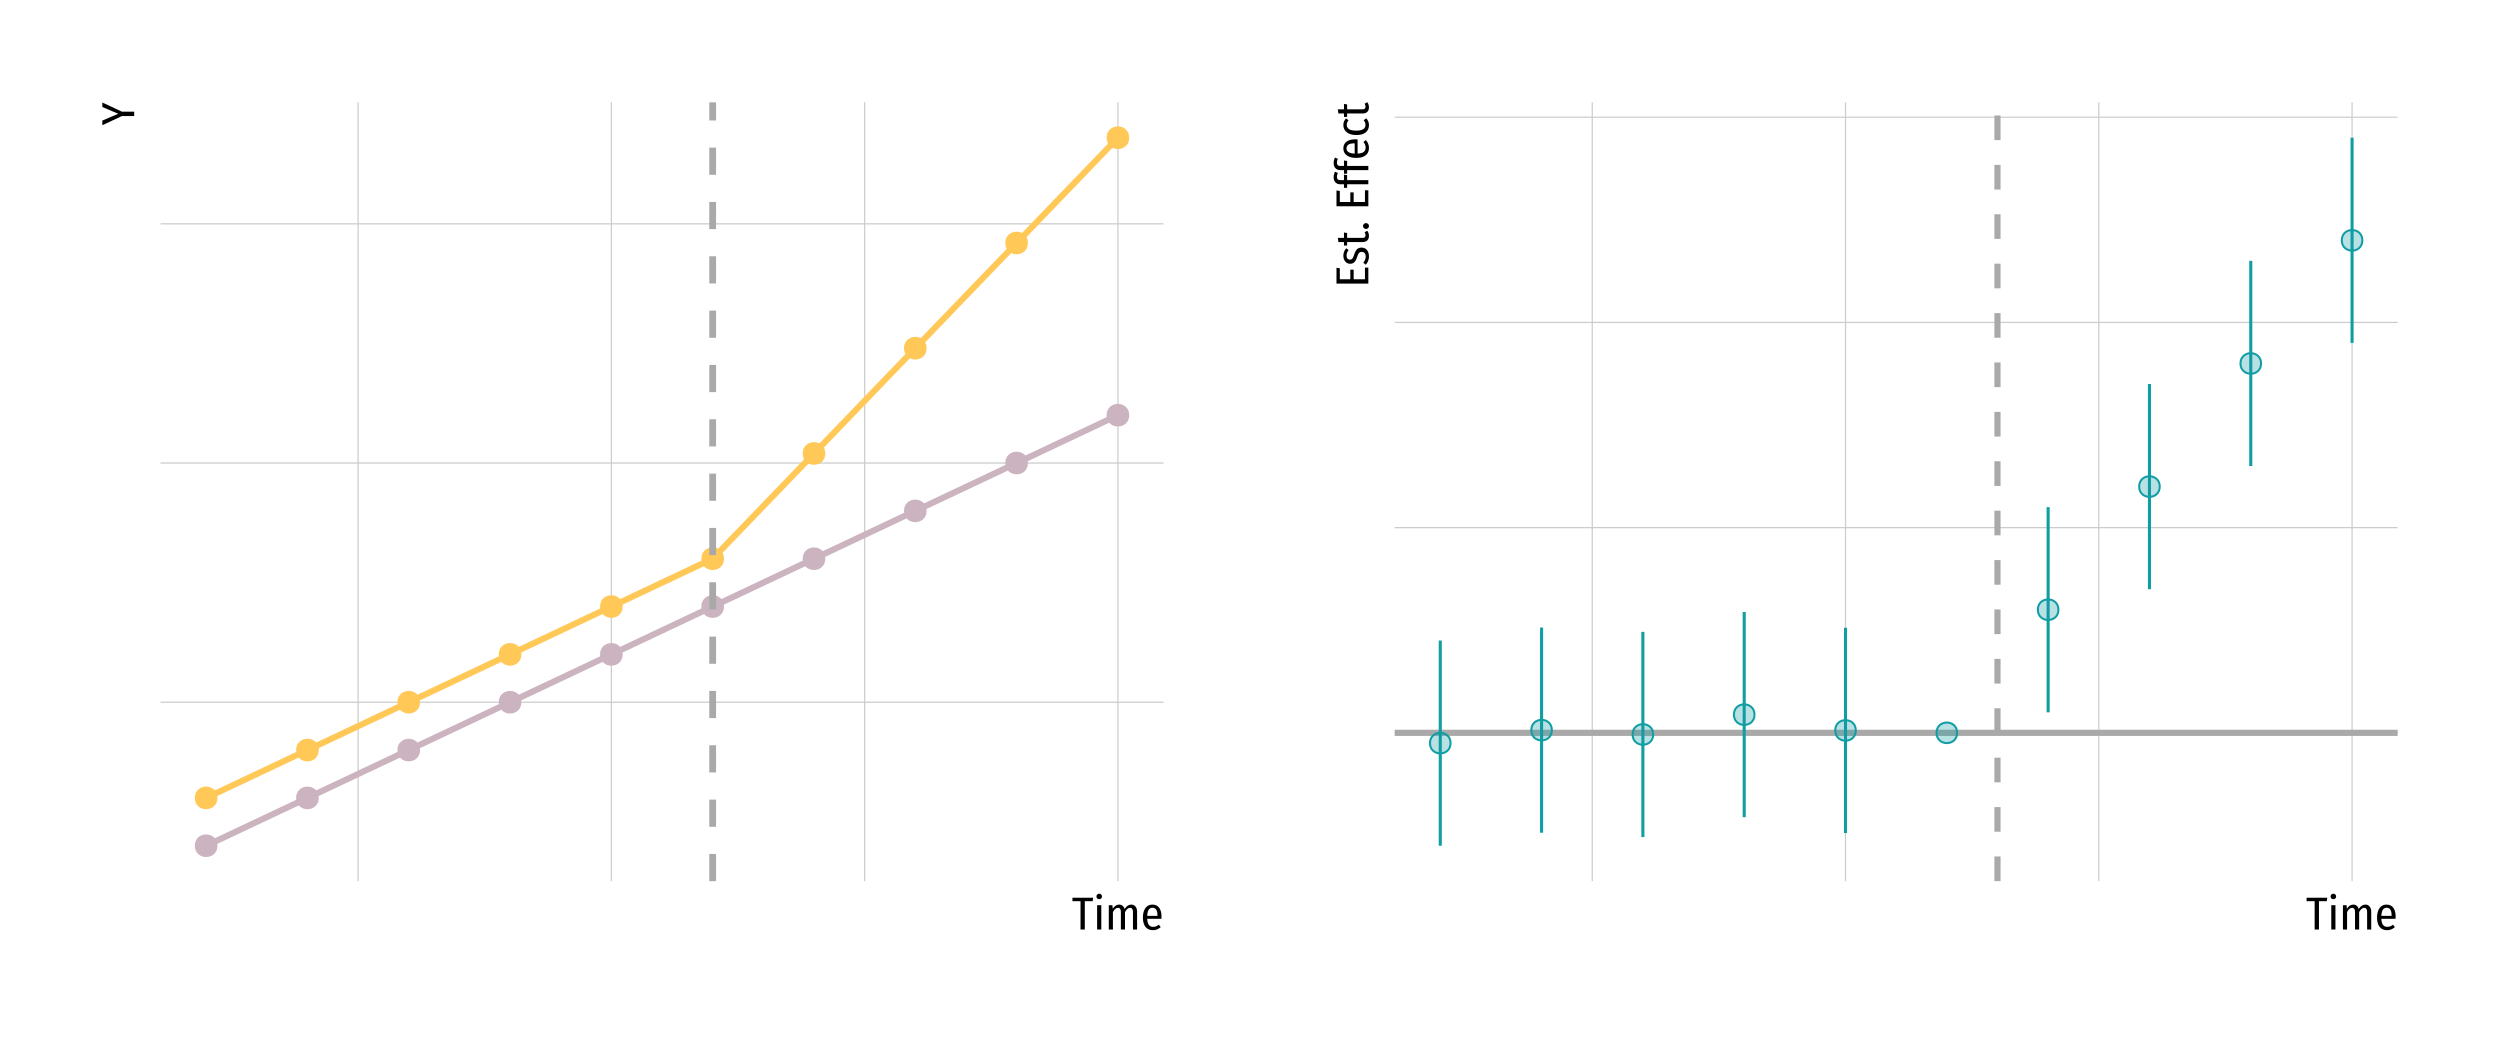 <?xml version="1.0" encoding="UTF-8"?>
<svg xmlns="http://www.w3.org/2000/svg" xmlns:xlink="http://www.w3.org/1999/xlink" width="864pt" height="360pt" viewBox="0 0 864 360" version="1.1">
<defs>
<clipPath id="clip1">
  <path d="M 55.48 242 L 402.113 242 L 402.113 243 L 55.48 243 Z M 55.48 242 "/>
</clipPath>
<clipPath id="clip2">
  <path d="M 55.48 159 L 402.113 159 L 402.113 161 L 55.48 161 Z M 55.48 159 "/>
</clipPath>
<clipPath id="clip3">
  <path d="M 55.48 77 L 402.113 77 L 402.113 78 L 55.48 78 Z M 55.48 77 "/>
</clipPath>
<clipPath id="clip4">
  <path d="M 123 35.367 L 124 35.367 L 124 304.52 L 123 304.52 Z M 123 35.367 "/>
</clipPath>
<clipPath id="clip5">
  <path d="M 211 35.367 L 212 35.367 L 212 304.52 L 211 304.52 Z M 211 35.367 "/>
</clipPath>
<clipPath id="clip6">
  <path d="M 298 35.367 L 300 35.367 L 300 304.52 L 298 304.52 Z M 298 35.367 "/>
</clipPath>
<clipPath id="clip7">
  <path d="M 386 35.367 L 387 35.367 L 387 304.52 L 386 304.52 Z M 386 35.367 "/>
</clipPath>
<clipPath id="clip8">
  <path d="M 245 35.367 L 248 35.367 L 248 304.52 L 245 304.52 Z M 245 35.367 "/>
</clipPath>
<clipPath id="clip9">
  <path d="M 482 253 L 828.633 253 L 828.633 254 L 482 254 Z M 482 253 "/>
</clipPath>
<clipPath id="clip10">
  <path d="M 482 182 L 828.633 182 L 828.633 183 L 482 183 Z M 482 182 "/>
</clipPath>
<clipPath id="clip11">
  <path d="M 482 111 L 828.633 111 L 828.633 112 L 482 112 Z M 482 111 "/>
</clipPath>
<clipPath id="clip12">
  <path d="M 482 40 L 828.633 40 L 828.633 41 L 482 41 Z M 482 40 "/>
</clipPath>
<clipPath id="clip13">
  <path d="M 550 35.367 L 551 35.367 L 551 304.52 L 550 304.52 Z M 550 35.367 "/>
</clipPath>
<clipPath id="clip14">
  <path d="M 637 35.367 L 639 35.367 L 639 304.52 L 637 304.52 Z M 637 35.367 "/>
</clipPath>
<clipPath id="clip15">
  <path d="M 725 35.367 L 726 35.367 L 726 304.52 L 725 304.52 Z M 725 35.367 "/>
</clipPath>
<clipPath id="clip16">
  <path d="M 812 35.367 L 814 35.367 L 814 304.52 L 812 304.52 Z M 812 35.367 "/>
</clipPath>
<clipPath id="clip17">
  <path d="M 689 35.367 L 692 35.367 L 692 304.52 L 689 304.52 Z M 689 35.367 "/>
</clipPath>
<clipPath id="clip18">
  <path d="M 482 252 L 828.633 252 L 828.633 255 L 482 255 Z M 482 252 "/>
</clipPath>
</defs>
<g id="surface124">
<rect x="0" y="0" width="864" height="360" style="fill:rgb(100%,100%,100%);fill-opacity:1;stroke:none;"/>
<rect x="0" y="0" width="864" height="360" style="fill:rgb(100%,100%,100%);fill-opacity:1;stroke:none;"/>
<path style="fill:none;stroke-width:1.067;stroke-linecap:round;stroke-linejoin:round;stroke:rgb(100%,100%,100%);stroke-opacity:1;stroke-miterlimit:10;" d="M 0 360 L 864 360 L 864 0 L 0 0 Z M 0 360 "/>
<g clip-path="url(#clip1)" clip-rule="nonzero">
<path style="fill:none;stroke-width:0.427;stroke-linecap:butt;stroke-linejoin:round;stroke:rgb(80%,80%,80%);stroke-opacity:1;stroke-miterlimit:10;" d="M 55.48 242.688 L 402.113 242.688 "/>
</g>
<g clip-path="url(#clip2)" clip-rule="nonzero">
<path style="fill:none;stroke-width:0.427;stroke-linecap:butt;stroke-linejoin:round;stroke:rgb(80%,80%,80%);stroke-opacity:1;stroke-miterlimit:10;" d="M 55.48 160.023 L 402.113 160.023 "/>
</g>
<g clip-path="url(#clip3)" clip-rule="nonzero">
<path style="fill:none;stroke-width:0.427;stroke-linecap:butt;stroke-linejoin:round;stroke:rgb(80%,80%,80%);stroke-opacity:1;stroke-miterlimit:10;" d="M 55.48 77.359 L 402.113 77.359 "/>
</g>
<g clip-path="url(#clip4)" clip-rule="nonzero">
<path style="fill:none;stroke-width:0.427;stroke-linecap:butt;stroke-linejoin:round;stroke:rgb(80%,80%,80%);stroke-opacity:1;stroke-miterlimit:10;" d="M 123.758 304.52 L 123.758 35.367 "/>
</g>
<g clip-path="url(#clip5)" clip-rule="nonzero">
<path style="fill:none;stroke-width:0.427;stroke-linecap:butt;stroke-linejoin:round;stroke:rgb(80%,80%,80%);stroke-opacity:1;stroke-miterlimit:10;" d="M 211.289 304.52 L 211.289 35.367 "/>
</g>
<g clip-path="url(#clip6)" clip-rule="nonzero">
<path style="fill:none;stroke-width:0.427;stroke-linecap:butt;stroke-linejoin:round;stroke:rgb(80%,80%,80%);stroke-opacity:1;stroke-miterlimit:10;" d="M 298.824 304.52 L 298.824 35.367 "/>
</g>
<g clip-path="url(#clip7)" clip-rule="nonzero">
<path style="fill:none;stroke-width:0.427;stroke-linecap:butt;stroke-linejoin:round;stroke:rgb(80%,80%,80%);stroke-opacity:1;stroke-miterlimit:10;" d="M 386.355 304.52 L 386.355 35.367 "/>
</g>
<path style="fill-rule:nonzero;fill:rgb(79.608%,70.196%,74.902%);fill-opacity:1;stroke-width:0.709;stroke-linecap:round;stroke-linejoin:round;stroke:rgb(79.608%,70.196%,74.902%);stroke-opacity:1;stroke-miterlimit:10;" d="M 74.793 292.285 C 74.793 297.027 67.68 297.027 67.68 292.285 C 67.68 287.547 74.793 287.547 74.793 292.285 "/>
<path style="fill-rule:nonzero;fill:rgb(79.608%,70.196%,74.902%);fill-opacity:1;stroke-width:0.709;stroke-linecap:round;stroke-linejoin:round;stroke:rgb(79.608%,70.196%,74.902%);stroke-opacity:1;stroke-miterlimit:10;" d="M 109.805 275.754 C 109.805 280.492 102.695 280.492 102.695 275.754 C 102.695 271.012 109.805 271.012 109.805 275.754 "/>
<path style="fill-rule:nonzero;fill:rgb(79.608%,70.196%,74.902%);fill-opacity:1;stroke-width:0.709;stroke-linecap:round;stroke-linejoin:round;stroke:rgb(79.608%,70.196%,74.902%);stroke-opacity:1;stroke-miterlimit:10;" d="M 144.816 259.219 C 144.816 263.961 137.707 263.961 137.707 259.219 C 137.707 254.48 144.816 254.48 144.816 259.219 "/>
<path style="fill-rule:nonzero;fill:rgb(79.608%,70.196%,74.902%);fill-opacity:1;stroke-width:0.709;stroke-linecap:round;stroke-linejoin:round;stroke:rgb(79.608%,70.196%,74.902%);stroke-opacity:1;stroke-miterlimit:10;" d="M 179.832 242.688 C 179.832 247.43 172.719 247.43 172.719 242.688 C 172.719 237.949 179.832 237.949 179.832 242.688 "/>
<path style="fill-rule:nonzero;fill:rgb(79.608%,70.196%,74.902%);fill-opacity:1;stroke-width:0.709;stroke-linecap:round;stroke-linejoin:round;stroke:rgb(79.608%,70.196%,74.902%);stroke-opacity:1;stroke-miterlimit:10;" d="M 214.844 226.156 C 214.844 230.895 207.734 230.895 207.734 226.156 C 207.734 221.414 214.844 221.414 214.844 226.156 "/>
<path style="fill-rule:nonzero;fill:rgb(79.608%,70.196%,74.902%);fill-opacity:1;stroke-width:0.709;stroke-linecap:round;stroke-linejoin:round;stroke:rgb(79.608%,70.196%,74.902%);stroke-opacity:1;stroke-miterlimit:10;" d="M 249.859 209.621 C 249.859 214.363 242.746 214.363 242.746 209.621 C 242.746 204.883 249.859 204.883 249.859 209.621 "/>
<path style="fill-rule:nonzero;fill:rgb(79.608%,70.196%,74.902%);fill-opacity:1;stroke-width:0.709;stroke-linecap:round;stroke-linejoin:round;stroke:rgb(79.608%,70.196%,74.902%);stroke-opacity:1;stroke-miterlimit:10;" d="M 284.871 193.09 C 284.871 197.828 277.762 197.828 277.762 193.09 C 277.762 188.348 284.871 188.348 284.871 193.09 "/>
<path style="fill-rule:nonzero;fill:rgb(79.608%,70.196%,74.902%);fill-opacity:1;stroke-width:0.709;stroke-linecap:round;stroke-linejoin:round;stroke:rgb(79.608%,70.196%,74.902%);stroke-opacity:1;stroke-miterlimit:10;" d="M 319.883 176.559 C 319.883 181.297 312.773 181.297 312.773 176.559 C 312.773 171.816 319.883 171.816 319.883 176.559 "/>
<path style="fill-rule:nonzero;fill:rgb(79.608%,70.196%,74.902%);fill-opacity:1;stroke-width:0.709;stroke-linecap:round;stroke-linejoin:round;stroke:rgb(79.608%,70.196%,74.902%);stroke-opacity:1;stroke-miterlimit:10;" d="M 354.898 160.023 C 354.898 164.766 347.789 164.766 347.789 160.023 C 347.789 155.285 354.898 155.285 354.898 160.023 "/>
<path style="fill-rule:nonzero;fill:rgb(79.608%,70.196%,74.902%);fill-opacity:1;stroke-width:0.709;stroke-linecap:round;stroke-linejoin:round;stroke:rgb(79.608%,70.196%,74.902%);stroke-opacity:1;stroke-miterlimit:10;" d="M 389.91 143.492 C 389.91 148.23 382.801 148.23 382.801 143.492 C 382.801 138.75 389.91 138.75 389.91 143.492 "/>
<path style="fill-rule:nonzero;fill:rgb(100%,78.431%,34.118%);fill-opacity:1;stroke-width:0.709;stroke-linecap:round;stroke-linejoin:round;stroke:rgb(100%,78.431%,34.118%);stroke-opacity:1;stroke-miterlimit:10;" d="M 74.793 275.754 C 74.793 280.492 67.68 280.492 67.68 275.754 C 67.68 271.012 74.793 271.012 74.793 275.754 "/>
<path style="fill-rule:nonzero;fill:rgb(100%,78.431%,34.118%);fill-opacity:1;stroke-width:0.709;stroke-linecap:round;stroke-linejoin:round;stroke:rgb(100%,78.431%,34.118%);stroke-opacity:1;stroke-miterlimit:10;" d="M 109.805 259.219 C 109.805 263.961 102.695 263.961 102.695 259.219 C 102.695 254.48 109.805 254.48 109.805 259.219 "/>
<path style="fill-rule:nonzero;fill:rgb(100%,78.431%,34.118%);fill-opacity:1;stroke-width:0.709;stroke-linecap:round;stroke-linejoin:round;stroke:rgb(100%,78.431%,34.118%);stroke-opacity:1;stroke-miterlimit:10;" d="M 144.816 242.688 C 144.816 247.43 137.707 247.43 137.707 242.688 C 137.707 237.949 144.816 237.949 144.816 242.688 "/>
<path style="fill-rule:nonzero;fill:rgb(100%,78.431%,34.118%);fill-opacity:1;stroke-width:0.709;stroke-linecap:round;stroke-linejoin:round;stroke:rgb(100%,78.431%,34.118%);stroke-opacity:1;stroke-miterlimit:10;" d="M 179.832 226.156 C 179.832 230.895 172.719 230.895 172.719 226.156 C 172.719 221.414 179.832 221.414 179.832 226.156 "/>
<path style="fill-rule:nonzero;fill:rgb(100%,78.431%,34.118%);fill-opacity:1;stroke-width:0.709;stroke-linecap:round;stroke-linejoin:round;stroke:rgb(100%,78.431%,34.118%);stroke-opacity:1;stroke-miterlimit:10;" d="M 214.844 209.621 C 214.844 214.363 207.734 214.363 207.734 209.621 C 207.734 204.883 214.844 204.883 214.844 209.621 "/>
<path style="fill-rule:nonzero;fill:rgb(100%,78.431%,34.118%);fill-opacity:1;stroke-width:0.709;stroke-linecap:round;stroke-linejoin:round;stroke:rgb(100%,78.431%,34.118%);stroke-opacity:1;stroke-miterlimit:10;" d="M 249.859 193.09 C 249.859 197.828 242.746 197.828 242.746 193.09 C 242.746 188.348 249.859 188.348 249.859 193.09 "/>
<path style="fill-rule:nonzero;fill:rgb(100%,78.431%,34.118%);fill-opacity:1;stroke-width:0.709;stroke-linecap:round;stroke-linejoin:round;stroke:rgb(100%,78.431%,34.118%);stroke-opacity:1;stroke-miterlimit:10;" d="M 284.871 156.719 C 284.871 161.457 277.762 161.457 277.762 156.719 C 277.762 151.977 284.871 151.977 284.871 156.719 "/>
<path style="fill-rule:nonzero;fill:rgb(100%,78.431%,34.118%);fill-opacity:1;stroke-width:0.709;stroke-linecap:round;stroke-linejoin:round;stroke:rgb(100%,78.431%,34.118%);stroke-opacity:1;stroke-miterlimit:10;" d="M 319.883 120.344 C 319.883 125.086 312.773 125.086 312.773 120.344 C 312.773 115.605 319.883 115.605 319.883 120.344 "/>
<path style="fill-rule:nonzero;fill:rgb(100%,78.431%,34.118%);fill-opacity:1;stroke-width:0.709;stroke-linecap:round;stroke-linejoin:round;stroke:rgb(100%,78.431%,34.118%);stroke-opacity:1;stroke-miterlimit:10;" d="M 354.898 83.973 C 354.898 88.715 347.789 88.715 347.789 83.973 C 347.789 79.234 354.898 79.234 354.898 83.973 "/>
<path style="fill-rule:nonzero;fill:rgb(100%,78.431%,34.118%);fill-opacity:1;stroke-width:0.709;stroke-linecap:round;stroke-linejoin:round;stroke:rgb(100%,78.431%,34.118%);stroke-opacity:1;stroke-miterlimit:10;" d="M 389.91 47.602 C 389.91 52.344 382.801 52.344 382.801 47.602 C 382.801 42.859 389.91 42.859 389.91 47.602 "/>
<path style="fill:none;stroke-width:2.134;stroke-linecap:butt;stroke-linejoin:round;stroke:rgb(79.608%,70.196%,74.902%);stroke-opacity:1;stroke-miterlimit:10;" d="M 71.234 292.285 L 106.25 275.754 L 141.262 259.219 L 176.277 242.688 L 211.289 226.156 L 246.301 209.621 L 281.316 193.09 L 316.328 176.559 L 351.344 160.023 L 386.355 143.492 "/>
<path style="fill:none;stroke-width:2.134;stroke-linecap:butt;stroke-linejoin:round;stroke:rgb(100%,78.431%,34.118%);stroke-opacity:1;stroke-miterlimit:10;" d="M 71.234 275.754 L 106.25 259.219 L 141.262 242.688 L 176.277 226.156 L 211.289 209.621 L 246.301 193.09 L 281.316 156.719 L 316.328 120.344 L 351.344 83.973 L 386.355 47.602 "/>
<g clip-path="url(#clip8)" clip-rule="nonzero">
<path style="fill:none;stroke-width:2.347;stroke-linecap:butt;stroke-linejoin:round;stroke:rgb(66.275%,66.275%,66.275%);stroke-opacity:1;stroke-dasharray:9.389,9.389;stroke-miterlimit:10;" d="M 246.301 304.52 L 246.301 35.367 "/>
</g>
<path style=" stroke:none;fill-rule:nonzero;fill:rgb(0%,0%,0%);fill-opacity:1;" d="M 377.793 310.25 L 377.617 311.465 L 374.91 311.465 L 374.91 321.258 L 373.426 321.258 L 373.426 311.465 L 370.641 311.465 L 370.641 310.25 Z M 377.793 310.25 "/>
<path style=" stroke:none;fill-rule:nonzero;fill:rgb(0%,0%,0%);fill-opacity:1;" d="M 380.609 312.84 L 380.609 321.258 L 379.168 321.258 L 379.168 312.84 Z M 379.887 308.871 L 379.969 308.875 L 380.047 308.883 L 380.125 308.898 L 380.195 308.918 L 380.266 308.941 L 380.328 308.969 L 380.453 309.047 L 380.508 309.094 L 380.613 309.199 L 380.656 309.258 L 380.699 309.32 L 380.734 309.383 L 380.766 309.449 L 380.789 309.516 L 380.809 309.59 L 380.82 309.66 L 380.828 309.738 L 380.832 309.816 L 380.828 309.895 L 380.82 309.973 L 380.809 310.047 L 380.793 310.117 L 380.77 310.184 L 380.738 310.25 L 380.707 310.312 L 380.668 310.375 L 380.625 310.434 L 380.574 310.488 L 380.523 310.539 L 380.465 310.582 L 380.406 310.621 L 380.344 310.652 L 380.277 310.68 L 380.207 310.703 L 380.133 310.723 L 380.055 310.734 L 379.973 310.742 L 379.887 310.746 L 379.805 310.742 L 379.727 310.734 L 379.652 310.723 L 379.578 310.703 L 379.508 310.68 L 379.441 310.652 L 379.375 310.621 L 379.316 310.582 L 379.258 310.539 L 379.199 310.488 L 379.152 310.434 L 379.109 310.375 L 379.07 310.312 L 379.035 310.25 L 379.008 310.184 L 378.984 310.117 L 378.969 310.047 L 378.953 309.973 L 378.945 309.895 L 378.945 309.738 L 378.953 309.66 L 378.969 309.59 L 378.984 309.516 L 379.008 309.449 L 379.035 309.383 L 379.07 309.32 L 379.109 309.258 L 379.152 309.199 L 379.199 309.145 L 379.258 309.094 L 379.316 309.047 L 379.375 309.008 L 379.441 308.969 L 379.508 308.941 L 379.578 308.918 L 379.652 308.898 L 379.727 308.883 L 379.805 308.875 Z M 379.887 308.871 "/>
<path style=" stroke:none;fill-rule:nonzero;fill:rgb(0%,0%,0%);fill-opacity:1;" d="M 390.977 312.633 L 391.156 312.641 L 391.324 312.66 L 391.488 312.695 L 391.648 312.742 L 391.797 312.805 L 391.938 312.879 L 392.074 312.969 L 392.199 313.074 L 392.32 313.191 L 392.434 313.32 L 392.535 313.461 L 392.629 313.609 L 392.711 313.766 L 392.781 313.934 L 392.84 314.109 L 392.891 314.293 L 392.926 314.488 L 392.953 314.691 L 392.969 314.906 L 392.977 315.129 L 392.977 321.258 L 391.551 321.258 L 391.551 315.289 L 391.543 314.996 L 391.512 314.734 L 391.461 314.504 L 391.395 314.305 L 391.305 314.137 L 391.195 314 L 391.066 313.891 L 390.918 313.812 L 390.75 313.77 L 390.559 313.754 L 390.371 313.766 L 390.184 313.812 L 390 313.887 L 389.816 313.988 L 389.641 314.121 L 389.465 314.281 L 389.293 314.473 L 389.125 314.695 L 388.961 314.945 L 388.801 315.227 L 388.801 321.258 L 387.375 321.258 L 387.375 315.289 L 387.367 314.996 L 387.336 314.734 L 387.285 314.504 L 387.219 314.305 L 387.129 314.137 L 387.02 314 L 386.891 313.891 L 386.742 313.812 L 386.574 313.77 L 386.383 313.754 L 386.191 313.766 L 386 313.812 L 385.816 313.887 L 385.633 313.988 L 385.457 314.121 L 385.281 314.281 L 385.113 314.473 L 384.945 314.695 L 384.781 314.945 L 384.625 315.227 L 384.625 321.258 L 383.199 321.258 L 383.199 312.84 L 384.449 312.84 L 384.559 314.074 L 384.75 313.801 L 384.945 313.555 L 385.152 313.34 L 385.363 313.152 L 385.586 312.992 L 385.812 312.863 L 386.047 312.762 L 386.289 312.691 L 386.543 312.648 L 386.801 312.633 L 386.938 312.637 L 387.066 312.648 L 387.195 312.668 L 387.316 312.695 L 387.438 312.734 L 387.551 312.777 L 387.66 312.828 L 387.77 312.887 L 387.871 312.957 L 387.969 313.031 L 388.062 313.117 L 388.148 313.207 L 388.23 313.305 L 388.309 313.406 L 388.379 313.516 L 388.445 313.633 L 388.508 313.758 L 388.562 313.887 L 388.613 314.023 L 388.656 314.168 L 388.855 313.875 L 389.062 313.617 L 389.273 313.387 L 389.496 313.188 L 389.723 313.016 L 389.961 312.879 L 390.203 312.77 L 390.453 312.695 L 390.711 312.648 Z M 390.977 312.633 "/>
<path style=" stroke:none;fill-rule:nonzero;fill:rgb(0%,0%,0%);fill-opacity:1;" d="M 401.406 316.793 L 401.406 317 L 401.398 317.148 L 401.398 317.227 L 401.391 317.301 L 401.387 317.383 L 401.383 317.461 L 401.375 317.543 L 396.48 317.543 L 396.496 317.832 L 396.523 318.102 L 396.559 318.355 L 396.605 318.59 L 396.66 318.812 L 396.723 319.016 L 396.797 319.207 L 396.879 319.379 L 396.973 319.535 L 397.07 319.672 L 397.18 319.793 L 397.297 319.902 L 397.422 320 L 397.555 320.082 L 397.695 320.152 L 397.844 320.211 L 398 320.254 L 398.164 320.285 L 398.332 320.305 L 398.512 320.312 L 398.625 320.312 L 398.738 320.305 L 398.848 320.297 L 398.953 320.285 L 399.055 320.27 L 399.156 320.25 L 399.254 320.227 L 399.352 320.199 L 399.445 320.172 L 399.535 320.137 L 399.723 320.059 L 399.816 320.012 L 399.914 319.961 L 400.008 319.906 L 400.203 319.781 L 400.301 319.711 L 400.496 319.562 L 401.137 320.41 L 400.895 320.609 L 400.648 320.789 L 400.398 320.945 L 400.137 321.086 L 399.871 321.199 L 399.602 321.297 L 399.32 321.371 L 399.035 321.422 L 398.746 321.453 L 398.449 321.465 L 398.125 321.453 L 397.816 321.418 L 397.527 321.363 L 397.246 321.281 L 396.984 321.18 L 396.734 321.055 L 396.5 320.906 L 396.281 320.738 L 396.078 320.543 L 395.887 320.328 L 395.719 320.09 L 395.566 319.832 L 395.43 319.555 L 395.316 319.262 L 395.215 318.949 L 395.137 318.617 L 395.074 318.27 L 395.027 317.902 L 395 317.516 L 394.992 317.113 L 395 316.707 L 395.027 316.32 L 395.07 315.953 L 395.129 315.602 L 395.207 315.266 L 395.305 314.945 L 395.414 314.645 L 395.547 314.363 L 395.691 314.098 L 395.855 313.848 L 396.035 313.617 L 396.23 313.41 L 396.434 313.227 L 396.656 313.07 L 396.887 312.938 L 397.137 312.828 L 397.395 312.742 L 397.668 312.68 L 397.957 312.645 L 398.258 312.633 L 398.555 312.645 L 398.836 312.676 L 399.105 312.73 L 399.359 312.809 L 399.602 312.906 L 399.828 313.023 L 400.039 313.164 L 400.238 313.328 L 400.422 313.516 L 400.594 313.719 L 400.746 313.945 L 400.887 314.188 L 401.008 314.449 L 401.113 314.727 L 401.203 315.023 L 401.277 315.34 L 401.336 315.676 L 401.375 316.031 L 401.398 316.402 Z M 400.016 316.359 L 400 315.859 L 399.945 315.41 L 399.859 315.016 L 399.738 314.672 L 399.582 314.379 L 399.387 314.145 L 399.16 313.957 L 398.898 313.828 L 398.602 313.746 L 398.273 313.719 L 398.117 313.727 L 397.965 313.746 L 397.824 313.781 L 397.688 313.828 L 397.555 313.887 L 397.434 313.961 L 397.316 314.051 L 397.207 314.152 L 397.105 314.266 L 397.008 314.395 L 396.918 314.531 L 396.84 314.688 L 396.766 314.859 L 396.699 315.051 L 396.645 315.258 L 396.594 315.48 L 396.555 315.719 L 396.523 315.977 L 396.496 316.246 L 396.48 316.535 L 400.016 316.535 Z M 400.016 316.359 "/>
<path style=" stroke:none;fill-rule:nonzero;fill:rgb(0%,0%,0%);fill-opacity:1;" d="M 35.367 35.43 L 42.137 38.598 L 46.375 38.598 L 46.375 40.102 L 42.152 40.102 L 35.367 43.27 L 35.367 41.672 L 40.871 39.32 L 35.367 36.984 Z M 35.367 35.43 "/>
<g clip-path="url(#clip9)" clip-rule="nonzero">
<path style="fill:none;stroke-width:0.427;stroke-linecap:butt;stroke-linejoin:round;stroke:rgb(80%,80%,80%);stroke-opacity:1;stroke-miterlimit:10;" d="M 482 253.266 L 828.633 253.266 "/>
</g>
<g clip-path="url(#clip10)" clip-rule="nonzero">
<path style="fill:none;stroke-width:0.427;stroke-linecap:butt;stroke-linejoin:round;stroke:rgb(80%,80%,80%);stroke-opacity:1;stroke-miterlimit:10;" d="M 482 182.348 L 828.633 182.348 "/>
</g>
<g clip-path="url(#clip11)" clip-rule="nonzero">
<path style="fill:none;stroke-width:0.427;stroke-linecap:butt;stroke-linejoin:round;stroke:rgb(80%,80%,80%);stroke-opacity:1;stroke-miterlimit:10;" d="M 482 111.43 L 828.633 111.43 "/>
</g>
<g clip-path="url(#clip12)" clip-rule="nonzero">
<path style="fill:none;stroke-width:0.427;stroke-linecap:butt;stroke-linejoin:round;stroke:rgb(80%,80%,80%);stroke-opacity:1;stroke-miterlimit:10;" d="M 482 40.508 L 828.633 40.508 "/>
</g>
<g clip-path="url(#clip13)" clip-rule="nonzero">
<path style="fill:none;stroke-width:0.427;stroke-linecap:butt;stroke-linejoin:round;stroke:rgb(80%,80%,80%);stroke-opacity:1;stroke-miterlimit:10;" d="M 550.277 304.52 L 550.277 35.367 "/>
</g>
<g clip-path="url(#clip14)" clip-rule="nonzero">
<path style="fill:none;stroke-width:0.427;stroke-linecap:butt;stroke-linejoin:round;stroke:rgb(80%,80%,80%);stroke-opacity:1;stroke-miterlimit:10;" d="M 637.809 304.52 L 637.809 35.367 "/>
</g>
<g clip-path="url(#clip15)" clip-rule="nonzero">
<path style="fill:none;stroke-width:0.427;stroke-linecap:butt;stroke-linejoin:round;stroke:rgb(80%,80%,80%);stroke-opacity:1;stroke-miterlimit:10;" d="M 725.344 304.52 L 725.344 35.367 "/>
</g>
<g clip-path="url(#clip16)" clip-rule="nonzero">
<path style="fill:none;stroke-width:0.427;stroke-linecap:butt;stroke-linejoin:round;stroke:rgb(80%,80%,80%);stroke-opacity:1;stroke-miterlimit:10;" d="M 812.875 304.52 L 812.875 35.367 "/>
</g>
<g clip-path="url(#clip17)" clip-rule="nonzero">
<path style="fill:none;stroke-width:2.134;stroke-linecap:butt;stroke-linejoin:round;stroke:rgb(66.275%,66.275%,66.275%);stroke-opacity:1;stroke-dasharray:8.536,8.536;stroke-miterlimit:10;" d="M 690.328 304.52 L 690.328 35.367 "/>
</g>
<g clip-path="url(#clip18)" clip-rule="nonzero">
<path style="fill:none;stroke-width:2.134;stroke-linecap:butt;stroke-linejoin:round;stroke:rgb(66.275%,66.275%,66.275%);stroke-opacity:1;stroke-miterlimit:10;" d="M 482 253.266 L 828.633 253.266 "/>
</g>
<path style="fill:none;stroke-width:1.067;stroke-linecap:butt;stroke-linejoin:round;stroke:rgb(6.667%,61.569%,64.314%);stroke-opacity:1;stroke-miterlimit:10;" d="M 497.758 292.285 L 497.758 221.367 "/>
<path style="fill:none;stroke-width:1.067;stroke-linecap:butt;stroke-linejoin:round;stroke:rgb(6.667%,61.569%,64.314%);stroke-opacity:1;stroke-miterlimit:10;" d="M 532.77 287.793 L 532.77 216.875 "/>
<path style="fill:none;stroke-width:1.067;stroke-linecap:butt;stroke-linejoin:round;stroke:rgb(6.667%,61.569%,64.314%);stroke-opacity:1;stroke-miterlimit:10;" d="M 567.781 289.285 L 567.781 218.367 "/>
<path style="fill:none;stroke-width:1.067;stroke-linecap:butt;stroke-linejoin:round;stroke:rgb(6.667%,61.569%,64.314%);stroke-opacity:1;stroke-miterlimit:10;" d="M 602.797 282.434 L 602.797 211.516 "/>
<path style="fill:none;stroke-width:1.067;stroke-linecap:butt;stroke-linejoin:round;stroke:rgb(6.667%,61.569%,64.314%);stroke-opacity:1;stroke-miterlimit:10;" d="M 637.809 287.895 L 637.809 216.977 "/>
<path style="fill:none;stroke-width:1.067;stroke-linecap:butt;stroke-linejoin:round;stroke:rgb(6.667%,61.569%,64.314%);stroke-opacity:1;stroke-miterlimit:10;" d="M 672.824 253.266 L 672.824 253.266 "/>
<path style="fill:none;stroke-width:1.067;stroke-linecap:butt;stroke-linejoin:round;stroke:rgb(6.667%,61.569%,64.314%);stroke-opacity:1;stroke-miterlimit:10;" d="M 707.836 246.172 L 707.836 175.254 "/>
<path style="fill:none;stroke-width:1.067;stroke-linecap:butt;stroke-linejoin:round;stroke:rgb(6.667%,61.569%,64.314%);stroke-opacity:1;stroke-miterlimit:10;" d="M 742.852 203.621 L 742.852 132.703 "/>
<path style="fill:none;stroke-width:1.067;stroke-linecap:butt;stroke-linejoin:round;stroke:rgb(6.667%,61.569%,64.314%);stroke-opacity:1;stroke-miterlimit:10;" d="M 777.863 161.07 L 777.863 90.152 "/>
<path style="fill:none;stroke-width:1.067;stroke-linecap:butt;stroke-linejoin:round;stroke:rgb(6.667%,61.569%,64.314%);stroke-opacity:1;stroke-miterlimit:10;" d="M 812.875 118.52 L 812.875 47.602 "/>
<path style="fill-rule:nonzero;fill:rgb(6.667%,61.569%,64.314%);fill-opacity:0.298;stroke-width:0.709;stroke-linecap:round;stroke-linejoin:round;stroke:rgb(6.667%,61.569%,64.314%);stroke-opacity:1;stroke-miterlimit:10;" d="M 501.312 256.828 C 501.312 261.566 494.203 261.566 494.203 256.828 C 494.203 252.086 501.312 252.086 501.312 256.828 "/>
<path style="fill-rule:nonzero;fill:rgb(6.667%,61.569%,64.314%);fill-opacity:0.298;stroke-width:0.709;stroke-linecap:round;stroke-linejoin:round;stroke:rgb(6.667%,61.569%,64.314%);stroke-opacity:1;stroke-miterlimit:10;" d="M 536.324 252.332 C 536.324 257.074 529.215 257.074 529.215 252.332 C 529.215 247.594 536.324 247.594 536.324 252.332 "/>
<path style="fill-rule:nonzero;fill:rgb(6.667%,61.569%,64.314%);fill-opacity:0.298;stroke-width:0.709;stroke-linecap:round;stroke-linejoin:round;stroke:rgb(6.667%,61.569%,64.314%);stroke-opacity:1;stroke-miterlimit:10;" d="M 571.34 253.824 C 571.34 258.566 564.227 258.566 564.227 253.824 C 564.227 249.086 571.34 249.086 571.34 253.824 "/>
<path style="fill-rule:nonzero;fill:rgb(6.667%,61.569%,64.314%);fill-opacity:0.298;stroke-width:0.709;stroke-linecap:round;stroke-linejoin:round;stroke:rgb(6.667%,61.569%,64.314%);stroke-opacity:1;stroke-miterlimit:10;" d="M 606.352 246.977 C 606.352 251.715 599.242 251.715 599.242 246.977 C 599.242 242.234 606.352 242.234 606.352 246.977 "/>
<path style="fill-rule:nonzero;fill:rgb(6.667%,61.569%,64.314%);fill-opacity:0.298;stroke-width:0.709;stroke-linecap:round;stroke-linejoin:round;stroke:rgb(6.667%,61.569%,64.314%);stroke-opacity:1;stroke-miterlimit:10;" d="M 641.363 252.438 C 641.363 257.176 634.254 257.176 634.254 252.438 C 634.254 247.695 641.363 247.695 641.363 252.438 "/>
<path style="fill-rule:nonzero;fill:rgb(6.667%,61.569%,64.314%);fill-opacity:0.298;stroke-width:0.709;stroke-linecap:round;stroke-linejoin:round;stroke:rgb(6.667%,61.569%,64.314%);stroke-opacity:1;stroke-miterlimit:10;" d="M 676.379 253.266 C 676.379 258.004 669.27 258.004 669.27 253.266 C 669.27 248.523 676.379 248.523 676.379 253.266 "/>
<path style="fill-rule:nonzero;fill:rgb(6.667%,61.569%,64.314%);fill-opacity:0.298;stroke-width:0.709;stroke-linecap:round;stroke-linejoin:round;stroke:rgb(6.667%,61.569%,64.314%);stroke-opacity:1;stroke-miterlimit:10;" d="M 711.391 210.715 C 711.391 215.453 704.281 215.453 704.281 210.715 C 704.281 205.973 711.391 205.973 711.391 210.715 "/>
<path style="fill-rule:nonzero;fill:rgb(6.667%,61.569%,64.314%);fill-opacity:0.298;stroke-width:0.709;stroke-linecap:round;stroke-linejoin:round;stroke:rgb(6.667%,61.569%,64.314%);stroke-opacity:1;stroke-miterlimit:10;" d="M 746.406 168.164 C 746.406 172.902 739.293 172.902 739.293 168.164 C 739.293 163.422 746.406 163.422 746.406 168.164 "/>
<path style="fill-rule:nonzero;fill:rgb(6.667%,61.569%,64.314%);fill-opacity:0.298;stroke-width:0.709;stroke-linecap:round;stroke-linejoin:round;stroke:rgb(6.667%,61.569%,64.314%);stroke-opacity:1;stroke-miterlimit:10;" d="M 781.418 125.613 C 781.418 130.352 774.309 130.352 774.309 125.613 C 774.309 120.871 781.418 120.871 781.418 125.613 "/>
<path style="fill-rule:nonzero;fill:rgb(6.667%,61.569%,64.314%);fill-opacity:0.298;stroke-width:0.709;stroke-linecap:round;stroke-linejoin:round;stroke:rgb(6.667%,61.569%,64.314%);stroke-opacity:1;stroke-miterlimit:10;" d="M 816.434 83.062 C 816.434 87.801 809.32 87.801 809.32 83.062 C 809.32 78.32 816.434 78.32 816.434 83.062 "/>
<path style=" stroke:none;fill-rule:nonzero;fill:rgb(0%,0%,0%);fill-opacity:1;" d="M 804.312 310.25 L 804.137 311.465 L 801.434 311.465 L 801.434 321.258 L 799.945 321.258 L 799.945 311.465 L 797.16 311.465 L 797.16 310.25 Z M 804.312 310.25 "/>
<path style=" stroke:none;fill-rule:nonzero;fill:rgb(0%,0%,0%);fill-opacity:1;" d="M 807.129 312.84 L 807.129 321.258 L 805.688 321.258 L 805.688 312.84 Z M 806.41 308.871 L 806.488 308.875 L 806.57 308.883 L 806.645 308.898 L 806.715 308.918 L 806.785 308.941 L 806.852 308.969 L 806.914 309.008 L 806.973 309.047 L 807.027 309.094 L 807.082 309.145 L 807.133 309.199 L 807.18 309.258 L 807.219 309.32 L 807.254 309.383 L 807.285 309.449 L 807.309 309.516 L 807.328 309.59 L 807.34 309.66 L 807.352 309.738 L 807.352 309.895 L 807.344 309.973 L 807.328 310.047 L 807.312 310.117 L 807.289 310.184 L 807.262 310.25 L 807.227 310.312 L 807.188 310.375 L 807.145 310.434 L 807.098 310.488 L 807.043 310.539 L 806.988 310.582 L 806.926 310.621 L 806.863 310.652 L 806.797 310.68 L 806.727 310.703 L 806.652 310.723 L 806.574 310.734 L 806.492 310.742 L 806.41 310.746 L 806.328 310.742 L 806.246 310.734 L 806.172 310.723 L 806.098 310.703 L 806.027 310.68 L 805.961 310.652 L 805.898 310.621 L 805.836 310.582 L 805.777 310.539 L 805.719 310.488 L 805.672 310.434 L 805.629 310.375 L 805.59 310.312 L 805.559 310.25 L 805.527 310.184 L 805.504 310.117 L 805.488 310.047 L 805.477 309.973 L 805.469 309.895 L 805.465 309.816 L 805.469 309.738 L 805.477 309.66 L 805.488 309.59 L 805.504 309.516 L 805.527 309.449 L 805.559 309.383 L 805.59 309.32 L 805.629 309.258 L 805.672 309.199 L 805.719 309.145 L 805.777 309.094 L 805.836 309.047 L 805.961 308.969 L 806.027 308.941 L 806.098 308.918 L 806.172 308.898 L 806.246 308.883 L 806.328 308.875 Z M 806.41 308.871 "/>
<path style=" stroke:none;fill-rule:nonzero;fill:rgb(0%,0%,0%);fill-opacity:1;" d="M 817.496 312.633 L 817.676 312.641 L 817.848 312.66 L 818.012 312.695 L 818.168 312.742 L 818.316 312.805 L 818.457 312.879 L 818.594 312.969 L 818.719 313.074 L 818.84 313.191 L 818.953 313.32 L 819.055 313.461 L 819.148 313.609 L 819.23 313.766 L 819.301 313.934 L 819.359 314.109 L 819.41 314.293 L 819.449 314.488 L 819.477 314.691 L 819.492 314.906 L 819.496 315.129 L 819.496 321.258 L 818.074 321.258 L 818.074 315.289 L 818.062 314.996 L 818.031 314.734 L 817.984 314.504 L 817.914 314.305 L 817.824 314.137 L 817.715 314 L 817.586 313.891 L 817.438 313.812 L 817.27 313.77 L 817.082 313.754 L 816.891 313.766 L 816.703 313.812 L 816.52 313.887 L 816.34 313.988 L 816.16 314.121 L 815.984 314.281 L 815.816 314.473 L 815.648 314.695 L 815.48 314.945 L 815.32 315.227 L 815.32 321.258 L 813.898 321.258 L 813.898 315.289 L 813.887 314.996 L 813.855 314.734 L 813.809 314.504 L 813.738 314.305 L 813.648 314.137 L 813.539 314 L 813.41 313.891 L 813.262 313.812 L 813.094 313.77 L 812.906 313.754 L 812.711 313.766 L 812.523 313.812 L 812.336 313.887 L 812.156 313.988 L 811.977 314.121 L 811.801 314.281 L 811.633 314.473 L 811.465 314.695 L 811.305 314.945 L 811.145 315.227 L 811.145 321.258 L 809.719 321.258 L 809.719 312.84 L 810.969 312.84 L 811.082 314.074 L 811.27 313.801 L 811.469 313.555 L 811.672 313.34 L 811.883 313.152 L 812.105 312.992 L 812.332 312.863 L 812.566 312.762 L 812.812 312.691 L 813.062 312.648 L 813.32 312.633 L 813.457 312.637 L 813.586 312.648 L 813.715 312.668 L 813.836 312.695 L 813.957 312.734 L 814.07 312.777 L 814.184 312.828 L 814.289 312.887 L 814.391 312.957 L 814.488 313.031 L 814.582 313.117 L 814.668 313.207 L 814.754 313.305 L 814.828 313.406 L 814.902 313.516 L 814.965 313.633 L 815.027 313.758 L 815.082 313.887 L 815.133 314.023 L 815.176 314.168 L 815.375 313.875 L 815.582 313.617 L 815.797 313.387 L 816.016 313.188 L 816.246 313.016 L 816.48 312.879 L 816.723 312.77 L 816.973 312.695 L 817.23 312.648 Z M 817.496 312.633 "/>
<path style=" stroke:none;fill-rule:nonzero;fill:rgb(0%,0%,0%);fill-opacity:1;" d="M 827.93 316.793 L 827.93 316.859 L 827.926 316.93 L 827.926 317 L 827.922 317.074 L 827.922 317.148 L 827.918 317.227 L 827.914 317.301 L 827.906 317.383 L 827.902 317.461 L 827.898 317.543 L 823 317.543 L 823.02 317.832 L 823.043 318.102 L 823.082 318.355 L 823.125 318.59 L 823.18 318.812 L 823.246 319.016 L 823.316 319.207 L 823.398 319.379 L 823.492 319.535 L 823.594 319.672 L 823.703 319.793 L 823.82 319.902 L 823.945 320 L 824.078 320.082 L 824.215 320.152 L 824.363 320.211 L 824.52 320.254 L 824.684 320.285 L 824.855 320.305 L 825.031 320.312 L 825.148 320.312 L 825.367 320.297 L 825.473 320.285 L 825.578 320.27 L 825.68 320.25 L 825.777 320.227 L 825.965 320.172 L 826.055 320.137 L 826.242 320.059 L 826.34 320.012 L 826.434 319.961 L 826.527 319.906 L 826.723 319.781 L 826.82 319.711 L 827.016 319.562 L 827.656 320.41 L 827.418 320.609 L 827.172 320.789 L 826.918 320.945 L 826.66 321.086 L 826.395 321.199 L 826.121 321.297 L 825.844 321.371 L 825.559 321.422 L 825.266 321.453 L 824.969 321.465 L 824.645 321.453 L 824.34 321.418 L 824.047 321.363 L 823.77 321.281 L 823.504 321.18 L 823.258 321.055 L 823.023 320.906 L 822.805 320.738 L 822.598 320.543 L 822.41 320.328 L 822.238 320.09 L 822.086 319.832 L 821.953 319.555 L 821.836 319.262 L 821.738 318.949 L 821.656 318.617 L 821.594 318.27 L 821.547 317.902 L 821.523 317.516 L 821.512 317.113 L 821.52 316.707 L 821.547 316.32 L 821.59 315.953 L 821.652 315.602 L 821.73 315.266 L 821.824 314.945 L 821.938 314.645 L 822.066 314.363 L 822.211 314.098 L 822.375 313.848 L 822.555 313.617 L 822.75 313.41 L 822.957 313.227 L 823.176 313.07 L 823.41 312.938 L 823.656 312.828 L 823.914 312.742 L 824.188 312.68 L 824.477 312.645 L 824.777 312.633 L 825.074 312.645 L 825.355 312.676 L 825.625 312.73 L 825.879 312.809 L 826.121 312.906 L 826.348 313.023 L 826.559 313.164 L 826.758 313.328 L 826.941 313.516 L 827.113 313.719 L 827.27 313.945 L 827.406 314.188 L 827.527 314.449 L 827.637 314.727 L 827.727 315.023 L 827.797 315.34 L 827.855 315.676 L 827.895 316.031 L 827.922 316.402 Z M 826.535 316.359 L 826.52 315.859 L 826.469 315.41 L 826.379 315.016 L 826.258 314.672 L 826.102 314.379 L 825.91 314.145 L 825.684 313.957 L 825.422 313.828 L 825.125 313.746 L 824.793 313.719 L 824.637 313.727 L 824.484 313.746 L 824.344 313.781 L 824.207 313.828 L 824.078 313.887 L 823.953 313.961 L 823.836 314.051 L 823.727 314.152 L 823.625 314.266 L 823.527 314.395 L 823.441 314.531 L 823.359 314.688 L 823.285 314.859 L 823.223 315.051 L 823.164 315.258 L 823.117 315.48 L 823.074 315.719 L 823.043 315.977 L 823.016 316.246 L 823 316.535 L 826.535 316.535 Z M 826.535 316.359 "/>
<path style=" stroke:none;fill-rule:nonzero;fill:rgb(0%,0%,0%);fill-opacity:1;" d="M 461.887 92.535 L 463.039 92.711 L 463.039 96.52 L 466.672 96.52 L 466.672 93.207 L 467.824 93.207 L 467.824 96.52 L 471.727 96.52 L 471.727 92.488 L 472.895 92.488 L 472.895 98.008 L 461.887 98.008 Z M 461.887 92.535 "/>
<path style=" stroke:none;fill-rule:nonzero;fill:rgb(0%,0%,0%);fill-opacity:1;" d="M 464.273 88.391 L 464.281 88.102 L 464.309 87.82 L 464.359 87.547 L 464.426 87.277 L 464.512 87.016 L 464.617 86.758 L 464.742 86.512 L 464.887 86.266 L 465.051 86.031 L 465.23 85.801 L 466.078 86.406 L 465.945 86.609 L 465.883 86.707 L 465.828 86.809 L 465.773 86.902 L 465.723 87 L 465.672 87.094 L 465.629 87.188 L 465.551 87.367 L 465.488 87.547 L 465.461 87.641 L 465.438 87.734 L 465.418 87.828 L 465.402 87.922 L 465.391 88.02 L 465.383 88.113 L 465.379 88.211 L 465.375 88.312 L 465.379 88.441 L 465.391 88.562 L 465.406 88.68 L 465.426 88.793 L 465.457 88.898 L 465.492 89 L 465.531 89.098 L 465.582 89.188 L 465.637 89.273 L 465.695 89.352 L 465.758 89.422 L 465.828 89.484 L 465.898 89.539 L 465.977 89.586 L 466.059 89.629 L 466.148 89.66 L 466.238 89.688 L 466.336 89.703 L 466.438 89.715 L 466.543 89.719 L 466.648 89.715 L 466.746 89.707 L 466.84 89.688 L 466.93 89.664 L 467.016 89.633 L 467.098 89.594 L 467.172 89.547 L 467.246 89.492 L 467.312 89.434 L 467.375 89.367 L 467.438 89.289 L 467.5 89.195 L 467.559 89.09 L 467.621 88.969 L 467.684 88.84 L 467.746 88.695 L 467.809 88.539 L 467.871 88.367 L 467.938 88.188 L 468 87.992 L 468.082 87.746 L 468.168 87.512 L 468.254 87.293 L 468.348 87.09 L 468.445 86.898 L 468.543 86.723 L 468.645 86.559 L 468.754 86.41 L 468.863 86.273 L 468.977 86.152 L 469.094 86.043 L 469.223 85.945 L 469.359 85.859 L 469.504 85.781 L 469.66 85.719 L 469.824 85.668 L 469.992 85.629 L 470.176 85.598 L 470.363 85.582 L 470.559 85.574 L 470.793 85.586 L 471.016 85.609 L 471.227 85.652 L 471.43 85.715 L 471.621 85.793 L 471.801 85.887 L 471.973 86 L 472.137 86.129 L 472.289 86.273 L 472.434 86.438 L 472.559 86.617 L 472.676 86.801 L 472.773 86.996 L 472.863 87.199 L 472.938 87.41 L 472.996 87.633 L 473.043 87.859 L 473.078 88.098 L 473.098 88.344 L 473.105 88.598 L 473.094 88.938 L 473.059 89.262 L 473 89.578 L 472.922 89.883 L 472.82 90.18 L 472.695 90.465 L 472.547 90.738 L 472.375 91 L 472.184 91.254 L 471.969 91.496 L 471.168 90.758 L 471.324 90.559 L 471.461 90.352 L 471.586 90.145 L 471.691 89.934 L 471.781 89.723 L 471.852 89.508 L 471.91 89.293 L 471.953 89.074 L 471.977 88.855 L 471.984 88.633 L 471.98 88.492 L 471.969 88.359 L 471.953 88.234 L 471.926 88.113 L 471.895 87.996 L 471.855 87.883 L 471.812 87.777 L 471.758 87.68 L 471.699 87.586 L 471.633 87.496 L 471.559 87.414 L 471.48 87.34 L 471.395 87.273 L 471.309 87.219 L 471.211 87.172 L 471.113 87.133 L 471.004 87.102 L 470.895 87.082 L 470.777 87.066 L 470.656 87.062 L 470.566 87.066 L 470.484 87.07 L 470.402 87.078 L 470.324 87.09 L 470.25 87.102 L 470.184 87.121 L 470.113 87.141 L 470.051 87.164 L 469.992 87.191 L 469.883 87.254 L 469.828 87.293 L 469.777 87.332 L 469.68 87.43 L 469.633 87.488 L 469.586 87.551 L 469.543 87.617 L 469.457 87.766 L 469.41 87.848 L 469.367 87.938 L 469.32 88.031 L 469.273 88.133 L 469.227 88.242 L 469.18 88.359 L 469.133 88.484 L 469.086 88.617 L 469.039 88.758 L 468.992 88.902 L 468.91 89.137 L 468.824 89.355 L 468.738 89.562 L 468.645 89.754 L 468.551 89.934 L 468.453 90.102 L 468.355 90.254 L 468.25 90.395 L 468.141 90.52 L 468.031 90.633 L 467.918 90.73 L 467.797 90.82 L 467.668 90.902 L 467.535 90.969 L 467.395 91.027 L 467.25 91.074 L 467.098 91.113 L 466.941 91.137 L 466.777 91.152 L 466.609 91.16 L 466.477 91.156 L 466.344 91.145 L 466.219 91.129 L 466.094 91.102 L 465.973 91.07 L 465.852 91.031 L 465.738 90.988 L 465.625 90.934 L 465.516 90.875 L 465.406 90.809 L 465.305 90.734 L 465.207 90.656 L 465.109 90.57 L 465.02 90.48 L 464.938 90.387 L 464.855 90.285 L 464.777 90.18 L 464.707 90.07 L 464.641 89.953 L 464.574 89.832 L 464.465 89.574 L 464.422 89.441 L 464.383 89.301 L 464.348 89.16 L 464.32 89.012 L 464.301 88.863 L 464.285 88.711 L 464.273 88.551 Z M 464.273 88.391 "/>
<path style=" stroke:none;fill-rule:nonzero;fill:rgb(0%,0%,0%);fill-opacity:1;" d="M 472.527 79.75 L 472.637 79.914 L 472.734 80.078 L 472.82 80.246 L 472.898 80.418 L 472.961 80.594 L 473.012 80.773 L 473.051 80.957 L 473.082 81.145 L 473.098 81.332 L 473.105 81.527 L 473.098 81.727 L 473.082 81.918 L 473.051 82.102 L 473.008 82.273 L 472.957 82.434 L 472.891 82.59 L 472.812 82.734 L 472.727 82.867 L 472.625 82.996 L 472.512 83.113 L 472.391 83.215 L 472.258 83.309 L 472.113 83.391 L 471.961 83.461 L 471.801 83.52 L 471.629 83.566 L 471.449 83.605 L 471.258 83.633 L 471.059 83.648 L 470.848 83.656 L 465.566 83.656 L 465.566 84.855 L 464.48 84.855 L 464.48 83.656 L 462.543 83.656 L 462.367 82.215 L 464.48 82.215 L 464.48 80.359 L 465.566 80.52 L 465.566 82.215 L 470.832 82.215 L 471.039 82.207 L 471.223 82.18 L 471.387 82.133 L 471.527 82.07 L 471.648 81.988 L 471.746 81.887 L 471.82 81.77 L 471.875 81.633 L 471.91 81.477 L 471.918 81.305 L 471.918 81.195 L 471.914 81.145 L 471.898 81.043 L 471.891 80.996 L 471.879 80.945 L 471.855 80.852 L 471.84 80.809 L 471.824 80.758 L 471.805 80.711 L 471.785 80.66 L 471.762 80.609 L 471.738 80.555 L 471.715 80.504 L 471.66 80.395 L 471.633 80.336 L 471.602 80.281 Z M 472.527 79.75 "/>
<path style=" stroke:none;fill-rule:nonzero;fill:rgb(0%,0%,0%);fill-opacity:1;" d="M 471.07 78.121 L 471.074 78.031 L 471.086 77.945 L 471.098 77.867 L 471.121 77.789 L 471.148 77.715 L 471.18 77.645 L 471.223 77.578 L 471.266 77.516 L 471.316 77.457 L 471.375 77.398 L 471.434 77.344 L 471.496 77.297 L 471.559 77.254 L 471.625 77.215 L 471.695 77.184 L 471.77 77.156 L 471.844 77.137 L 471.918 77.121 L 471.996 77.113 L 472.16 77.113 L 472.242 77.121 L 472.32 77.137 L 472.395 77.156 L 472.469 77.184 L 472.539 77.215 L 472.609 77.254 L 472.676 77.297 L 472.738 77.344 L 472.801 77.398 L 472.859 77.457 L 472.91 77.516 L 472.953 77.578 L 472.996 77.645 L 473.027 77.715 L 473.055 77.789 L 473.078 77.867 L 473.09 77.945 L 473.102 78.031 L 473.105 78.121 L 473.102 78.203 L 473.078 78.367 L 473.055 78.441 L 473.027 78.516 L 472.996 78.586 L 472.91 78.719 L 472.859 78.781 L 472.801 78.84 L 472.738 78.891 L 472.676 78.938 L 472.609 78.977 L 472.539 79.012 L 472.469 79.043 L 472.395 79.066 L 472.32 79.086 L 472.242 79.102 L 472.16 79.109 L 472.078 79.113 L 471.996 79.109 L 471.918 79.102 L 471.844 79.086 L 471.77 79.066 L 471.695 79.043 L 471.625 79.012 L 471.559 78.977 L 471.496 78.938 L 471.434 78.891 L 471.375 78.84 L 471.316 78.781 L 471.266 78.719 L 471.18 78.586 L 471.148 78.516 L 471.121 78.441 L 471.098 78.367 L 471.074 78.203 Z M 471.07 78.121 "/>
<path style=" stroke:none;fill-rule:nonzero;fill:rgb(0%,0%,0%);fill-opacity:1;" d="M 461.887 65.816 L 463.039 65.992 L 463.039 69.801 L 466.672 69.801 L 466.672 66.488 L 467.824 66.488 L 467.824 69.801 L 471.727 69.801 L 471.727 65.766 L 472.895 65.766 L 472.895 71.289 L 461.887 71.289 Z M 461.887 65.816 "/>
<path style=" stroke:none;fill-rule:nonzero;fill:rgb(0%,0%,0%);fill-opacity:1;" d="M 462.047 61.094 L 462.051 61.211 L 462.059 61.32 L 462.074 61.422 L 462.094 61.52 L 462.121 61.613 L 462.152 61.695 L 462.188 61.773 L 462.23 61.848 L 462.281 61.914 L 462.336 61.977 L 462.398 62.027 L 462.465 62.074 L 462.539 62.113 L 462.617 62.148 L 462.703 62.18 L 462.797 62.203 L 462.895 62.223 L 463 62.238 L 463.113 62.246 L 464.48 62.246 L 464.48 60.359 L 465.566 60.52 L 465.566 62.246 L 472.895 62.246 L 472.895 63.688 L 465.566 63.688 L 465.566 64.934 L 464.48 64.934 L 464.48 63.688 L 463.246 63.688 L 463.039 63.68 L 462.844 63.66 L 462.652 63.629 L 462.469 63.586 L 462.297 63.527 L 462.129 63.457 L 461.973 63.375 L 461.824 63.277 L 461.684 63.168 L 461.551 63.047 L 461.43 62.91 L 461.32 62.766 L 461.227 62.609 L 461.141 62.441 L 461.07 62.266 L 461.016 62.082 L 460.969 61.887 L 460.938 61.68 L 460.918 61.465 L 460.91 61.238 L 460.918 61.047 L 460.93 60.855 L 460.953 60.668 L 460.984 60.477 L 461.027 60.289 L 461.078 60.098 L 461.141 59.91 L 461.207 59.723 L 461.289 59.539 L 461.375 59.352 L 462.367 59.785 L 462.309 59.914 L 462.254 60.047 L 462.203 60.176 L 462.164 60.309 L 462.129 60.438 L 462.098 60.57 L 462.078 60.703 L 462.062 60.832 L 462.051 60.965 Z M 462.047 61.094 "/>
<path style=" stroke:none;fill-rule:nonzero;fill:rgb(0%,0%,0%);fill-opacity:1;" d="M 462.047 56.199 L 462.051 56.316 L 462.059 56.426 L 462.074 56.527 L 462.094 56.625 L 462.121 56.715 L 462.152 56.801 L 462.188 56.879 L 462.23 56.953 L 462.281 57.02 L 462.336 57.078 L 462.398 57.133 L 462.465 57.176 L 462.539 57.219 L 462.617 57.254 L 462.703 57.285 L 462.797 57.309 L 462.895 57.328 L 463 57.34 L 463.113 57.348 L 463.23 57.352 L 464.48 57.352 L 464.48 55.465 L 465.566 55.625 L 465.566 57.352 L 472.895 57.352 L 472.895 58.793 L 465.566 58.793 L 465.566 60.039 L 464.48 60.039 L 464.48 58.793 L 463.246 58.793 L 463.039 58.785 L 462.844 58.766 L 462.652 58.734 L 462.469 58.688 L 462.297 58.633 L 462.129 58.562 L 461.973 58.477 L 461.824 58.383 L 461.684 58.273 L 461.551 58.152 L 461.43 58.016 L 461.32 57.867 L 461.227 57.715 L 461.141 57.547 L 461.07 57.371 L 461.016 57.188 L 460.969 56.988 L 460.938 56.785 L 460.918 56.57 L 460.91 56.344 L 460.918 56.152 L 460.93 55.961 L 460.953 55.77 L 460.984 55.582 L 461.027 55.391 L 461.078 55.203 L 461.141 55.016 L 461.207 54.828 L 461.289 54.641 L 461.375 54.457 L 462.367 54.887 L 462.309 55.02 L 462.254 55.148 L 462.203 55.281 L 462.164 55.414 L 462.129 55.543 L 462.098 55.676 L 462.078 55.805 L 462.062 55.938 L 462.051 56.066 Z M 462.047 56.199 "/>
<path style=" stroke:none;fill-rule:nonzero;fill:rgb(0%,0%,0%);fill-opacity:1;" d="M 468.434 48.152 L 468.641 48.152 L 468.863 48.164 L 469.02 48.172 L 469.102 48.176 L 469.184 48.184 L 469.184 53.078 L 469.469 53.062 L 469.738 53.035 L 469.992 53 L 470.23 52.953 L 470.453 52.898 L 470.656 52.836 L 470.844 52.762 L 471.016 52.68 L 471.172 52.59 L 471.312 52.488 L 471.434 52.379 L 471.543 52.262 L 471.637 52.137 L 471.723 52.004 L 471.793 51.863 L 471.848 51.715 L 471.895 51.559 L 471.926 51.398 L 471.945 51.227 L 471.953 51.047 L 471.945 50.82 L 471.938 50.715 L 471.922 50.605 L 471.906 50.504 L 471.887 50.402 L 471.867 50.305 L 471.84 50.207 L 471.809 50.113 L 471.777 50.023 L 471.738 49.93 L 471.695 49.836 L 471.648 49.742 L 471.598 49.648 L 471.543 49.551 L 471.484 49.453 L 471.418 49.359 L 471.352 49.262 L 471.277 49.164 L 471.199 49.062 L 472.047 48.422 L 472.25 48.664 L 472.43 48.91 L 472.586 49.164 L 472.723 49.422 L 472.84 49.688 L 472.934 49.961 L 473.008 50.238 L 473.062 50.523 L 473.094 50.812 L 473.105 51.113 L 473.094 51.434 L 473.059 51.742 L 473 52.035 L 472.922 52.312 L 472.82 52.574 L 472.695 52.824 L 472.547 53.059 L 472.375 53.277 L 472.184 53.48 L 471.969 53.672 L 471.727 53.84 L 471.469 53.992 L 471.195 54.129 L 470.902 54.246 L 470.59 54.344 L 470.258 54.426 L 469.91 54.488 L 469.543 54.531 L 469.156 54.559 L 468.75 54.566 L 468.348 54.559 L 467.961 54.531 L 467.59 54.488 L 467.238 54.43 L 466.902 54.352 L 466.586 54.258 L 466.285 54.145 L 466.004 54.016 L 465.738 53.867 L 465.488 53.703 L 465.258 53.523 L 465.051 53.332 L 464.867 53.125 L 464.711 52.906 L 464.574 52.672 L 464.465 52.426 L 464.383 52.164 L 464.32 51.891 L 464.285 51.605 L 464.273 51.305 L 464.281 51.008 L 464.316 50.723 L 464.371 50.453 L 464.445 50.199 L 464.543 49.961 L 464.664 49.734 L 464.805 49.52 L 464.969 49.32 L 465.152 49.137 L 465.359 48.969 L 465.582 48.812 L 465.824 48.672 L 466.086 48.551 L 466.367 48.445 L 466.664 48.355 L 466.98 48.281 L 467.316 48.227 L 467.668 48.184 L 468.043 48.16 Z M 468 49.543 L 467.5 49.562 L 467.051 49.613 L 466.652 49.699 L 466.309 49.824 L 466.02 49.98 L 465.781 50.172 L 465.598 50.398 L 465.465 50.66 L 465.387 50.957 L 465.359 51.289 L 465.367 51.445 L 465.387 51.594 L 465.422 51.738 L 465.469 51.875 L 465.527 52.004 L 465.602 52.125 L 465.688 52.242 L 465.789 52.352 L 465.902 52.457 L 466.031 52.551 L 466.172 52.641 L 466.328 52.723 L 466.5 52.793 L 466.691 52.859 L 466.895 52.914 L 467.117 52.965 L 467.359 53.004 L 467.613 53.039 L 467.887 53.062 L 468.176 53.078 L 468.176 49.543 Z M 468 49.543 "/>
<path style=" stroke:none;fill-rule:nonzero;fill:rgb(0%,0%,0%);fill-opacity:1;" d="M 464.273 43.223 L 464.273 43.09 L 464.281 42.961 L 464.293 42.832 L 464.309 42.703 L 464.328 42.578 L 464.352 42.457 L 464.383 42.336 L 464.414 42.219 L 464.453 42.105 L 464.496 41.992 L 464.543 41.879 L 464.594 41.77 L 464.652 41.66 L 464.715 41.551 L 464.781 41.445 L 464.852 41.336 L 464.926 41.23 L 465.008 41.125 L 465.094 41.023 L 465.184 40.918 L 466.047 41.559 L 465.988 41.637 L 465.934 41.715 L 465.879 41.789 L 465.785 41.945 L 465.742 42.02 L 465.699 42.098 L 465.664 42.172 L 465.629 42.25 L 465.602 42.328 L 465.57 42.406 L 465.543 42.484 L 465.52 42.562 L 465.496 42.645 L 465.48 42.727 L 465.465 42.812 L 465.453 42.895 L 465.445 42.984 L 465.441 43.07 L 465.441 43.16 L 465.449 43.344 L 465.473 43.52 L 465.512 43.688 L 465.566 43.848 L 465.641 44 L 465.727 44.141 L 465.832 44.277 L 465.953 44.402 L 466.09 44.523 L 466.238 44.633 L 466.41 44.73 L 466.598 44.816 L 466.801 44.891 L 467.023 44.961 L 467.266 45.016 L 467.523 45.062 L 467.801 45.098 L 468.094 45.121 L 468.406 45.137 L 468.734 45.145 L 469.336 45.125 L 469.875 45.062 L 470.352 44.965 L 470.762 44.824 L 471.113 44.648 L 471.398 44.43 L 471.617 44.172 L 471.777 43.875 L 471.871 43.535 L 471.902 43.16 L 471.902 43.07 L 471.898 42.984 L 471.883 42.812 L 471.867 42.73 L 471.852 42.652 L 471.832 42.57 L 471.812 42.492 L 471.789 42.418 L 471.762 42.344 L 471.691 42.195 L 471.652 42.117 L 471.609 42.043 L 471.562 41.965 L 471.516 41.883 L 471.465 41.805 L 471.355 41.641 L 471.297 41.559 L 472.176 40.887 L 472.352 41.094 L 472.512 41.309 L 472.648 41.527 L 472.77 41.75 L 472.871 41.98 L 472.957 42.215 L 473.02 42.453 L 473.066 42.699 L 473.094 42.949 L 473.105 43.207 L 473.094 43.523 L 473.059 43.828 L 473.004 44.113 L 472.926 44.391 L 472.824 44.652 L 472.699 44.898 L 472.555 45.133 L 472.387 45.352 L 472.195 45.559 L 471.984 45.75 L 471.75 45.926 L 471.496 46.078 L 471.223 46.215 L 470.93 46.336 L 470.617 46.434 L 470.281 46.516 L 469.93 46.582 L 469.559 46.625 L 469.164 46.652 L 468.75 46.664 L 468.48 46.66 L 468.215 46.648 L 467.961 46.625 L 467.711 46.598 L 467.469 46.559 L 467.234 46.512 L 467.004 46.461 L 466.785 46.398 L 466.574 46.328 L 466.367 46.246 L 466.172 46.156 L 465.984 46.062 L 465.805 45.957 L 465.637 45.848 L 465.477 45.73 L 465.324 45.609 L 465.184 45.477 L 465.051 45.34 L 464.93 45.199 L 464.816 45.047 L 464.711 44.887 L 464.621 44.723 L 464.539 44.555 L 464.469 44.379 L 464.406 44.199 L 464.359 44.016 L 464.32 43.824 L 464.293 43.629 L 464.277 43.43 Z M 464.273 43.223 "/>
<path style=" stroke:none;fill-rule:nonzero;fill:rgb(0%,0%,0%);fill-opacity:1;" d="M 472.527 35.32 L 472.637 35.48 L 472.734 35.645 L 472.82 35.816 L 472.898 35.988 L 472.961 36.164 L 473.012 36.344 L 473.051 36.527 L 473.082 36.711 L 473.098 36.902 L 473.105 37.094 L 473.098 37.297 L 473.082 37.488 L 473.051 37.668 L 473.008 37.84 L 472.957 38.004 L 472.891 38.156 L 472.812 38.301 L 472.727 38.438 L 472.625 38.562 L 472.512 38.68 L 472.391 38.781 L 472.258 38.875 L 472.113 38.957 L 471.961 39.027 L 471.801 39.086 L 471.629 39.137 L 471.449 39.176 L 471.258 39.203 L 471.059 39.219 L 470.848 39.223 L 465.566 39.223 L 465.566 40.422 L 464.48 40.422 L 464.48 39.223 L 462.543 39.223 L 462.367 37.785 L 464.48 37.785 L 464.48 35.926 L 465.566 36.086 L 465.566 37.785 L 470.832 37.785 L 471.039 37.773 L 471.223 37.746 L 471.387 37.703 L 471.527 37.637 L 471.648 37.555 L 471.746 37.453 L 471.82 37.336 L 471.875 37.199 L 471.91 37.043 L 471.918 36.871 L 471.918 36.766 L 471.914 36.711 L 471.906 36.66 L 471.898 36.613 L 471.891 36.562 L 471.855 36.422 L 471.824 36.328 L 471.785 36.227 L 471.738 36.125 L 471.715 36.07 L 471.633 35.906 L 471.602 35.848 Z M 472.527 35.32 "/>
</g>
</svg>
